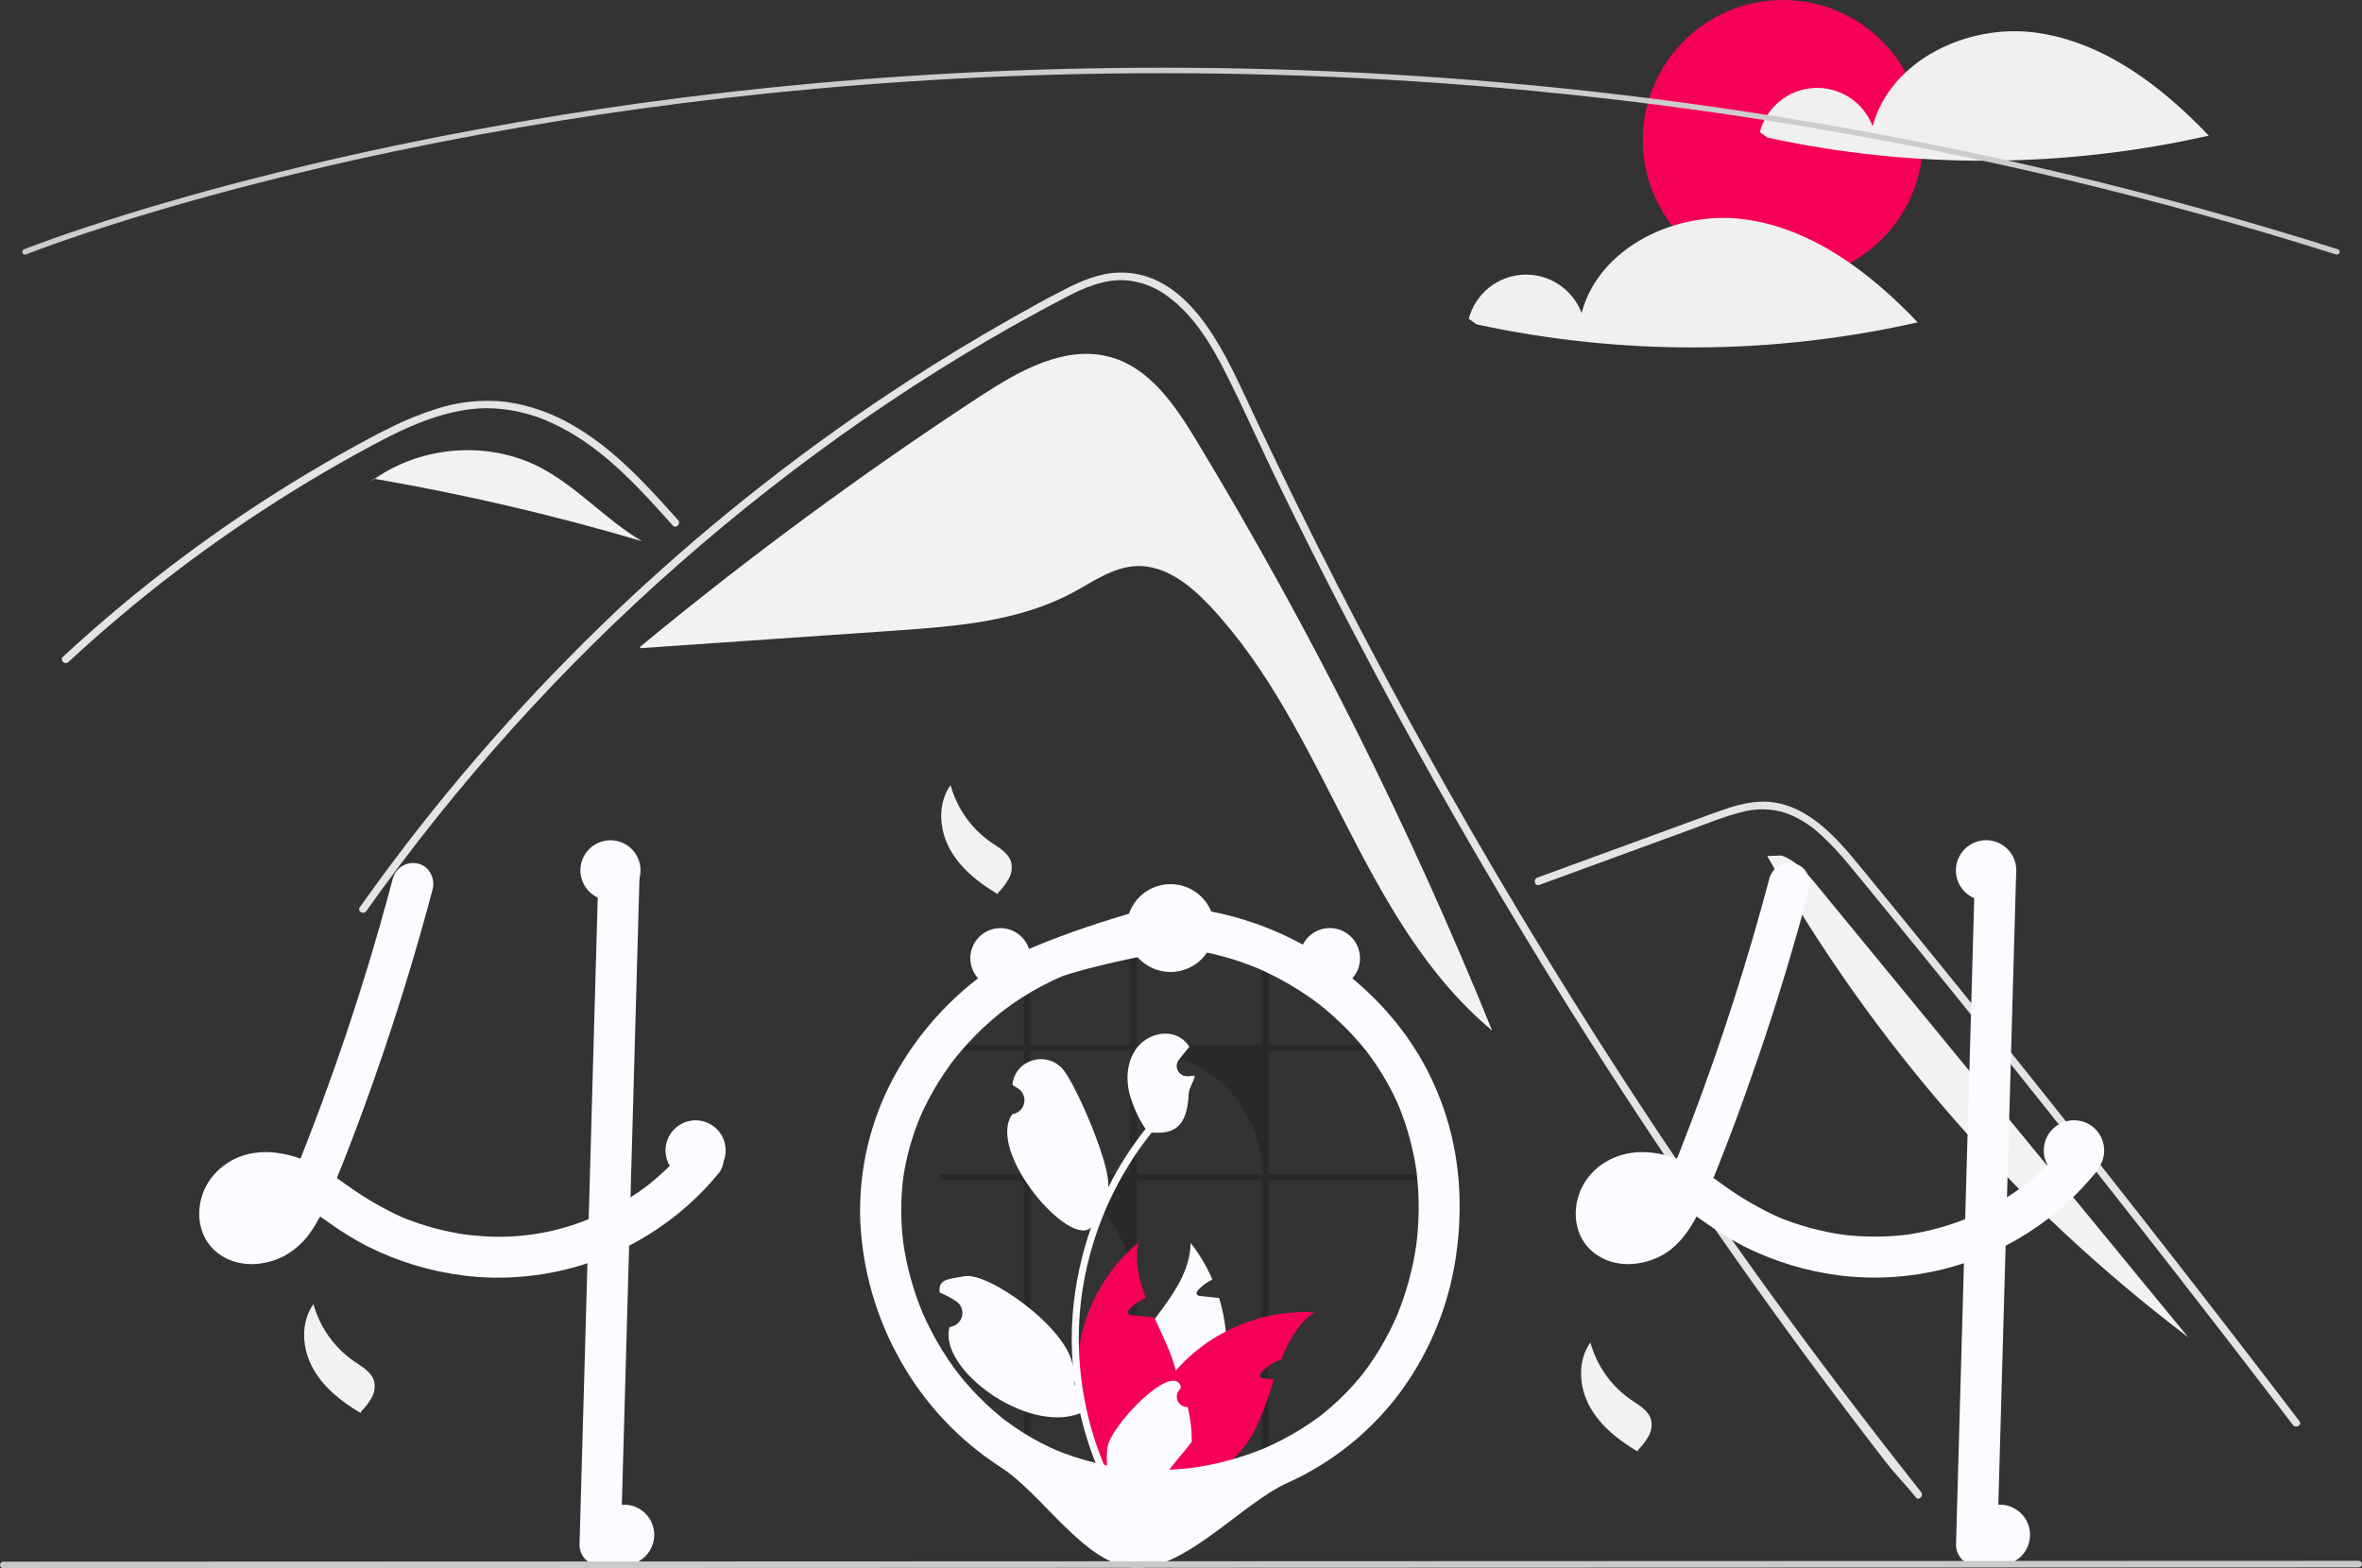<svg width="259" height="172" viewBox="0 0 259 172" fill="none" xmlns="http://www.w3.org/2000/svg">
<rect x="0" y="0" width="259" height="172" fill="#333333" stroke="none"/>
<path d="M131.207 48.343C128.898 44.523 126.161 40.444 121.876 39.197C116.913 37.752 111.814 40.622 107.49 43.453C94.557 51.922 82.103 61.099 70.184 70.943L70.197 71.091C79.476 70.451 88.756 69.811 98.035 69.171C104.74 68.709 111.674 68.183 117.599 65.011C119.848 63.807 122.039 62.2 124.587 62.087C127.752 61.948 130.512 64.159 132.681 66.469C145.511 80.132 149.223 101.027 163.617 113.031C154.541 90.645 143.704 69.015 131.207 48.343Z" fill="#F2F2F2"/>
<path d="M210.07 164.232C208.651 162.441 208.072 162.021 206.672 160.213C195.277 145.473 184.566 130.236 174.541 114.501C167.731 103.814 161.258 92.922 155.124 81.825C152.203 76.549 149.363 71.232 146.602 65.873C144.46 61.718 142.366 57.539 140.32 53.334C139.734 52.133 139.166 50.927 138.6 49.718C137.266 46.874 135.958 44.017 134.553 41.212C132.952 38.015 131.003 34.663 128.063 32.516C126.725 31.498 125.125 30.882 123.45 30.741C121.057 30.586 118.849 31.574 116.773 32.654C101.585 40.574 87.366 50.505 74.505 61.804C61.611 73.129 50.087 85.924 40.165 99.927C39.862 100.36 39.144 99.946 39.45 99.51C40.657 97.804 41.887 96.116 43.141 94.447C58.736 73.704 77.857 55.867 99.631 41.75C103.294 39.376 107.026 37.113 110.827 34.962C112.743 33.877 114.667 32.806 116.624 31.801C118.542 30.815 120.58 29.929 122.771 29.896C130.23 29.78 134.092 38.228 136.745 43.912C137.578 45.701 138.422 47.484 139.276 49.262C142.503 56.012 145.854 62.7 149.329 69.327C151.474 73.418 153.666 77.486 155.905 81.529C162.872 94.121 170.277 106.458 178.121 118.54C188.511 134.543 198.819 148.681 210.655 163.647C210.981 164.061 210.399 164.652 210.07 164.232Z" fill="#E4E4E4"/>
<path d="M73.768 57.633C73.335 57.15 72.904 56.667 72.468 56.184C69.028 52.38 65.338 48.619 60.615 46.438C58.363 45.366 55.904 44.796 53.41 44.768C50.832 44.776 48.312 45.453 45.929 46.4C44.803 46.85 43.702 47.361 42.617 47.904C41.377 48.528 40.16 49.194 38.948 49.864C36.673 51.123 34.428 52.438 32.213 53.807C27.804 56.532 23.534 59.464 19.401 62.605C17.259 64.234 15.161 65.916 13.108 67.652C11.197 69.264 9.326 70.92 7.493 72.618C7.101 72.98 6.516 72.395 6.908 72.033C7.391 71.583 7.879 71.136 8.368 70.694C9.748 69.446 11.15 68.222 12.575 67.022C15.172 64.83 17.837 62.723 20.569 60.7C24.817 57.553 29.212 54.619 33.753 51.899C36.022 50.541 38.322 49.24 40.654 47.995C41.358 47.62 42.07 47.253 42.791 46.905C44.425 46.08 46.124 45.389 47.87 44.837C50.343 44.037 52.959 43.78 55.541 44.084C58.034 44.446 60.435 45.277 62.619 46.532C67.256 49.125 70.853 53.133 74.353 57.045C74.707 57.443 74.124 58.031 73.768 57.633Z" fill="#E4E4E4"/>
<path d="M168.789 97.055L179.901 92.99L185.419 90.972C187.216 90.315 189.008 89.567 190.866 89.096C192.48 88.635 194.194 88.656 195.796 89.159C197.225 89.688 198.533 90.498 199.642 91.543C200.775 92.586 201.829 93.712 202.796 94.912C203.997 96.355 205.181 97.814 206.369 99.268C211.276 105.269 216.15 111.296 220.993 117.35C225.835 123.403 230.645 129.481 235.422 135.586C240.211 141.705 244.967 147.85 249.691 154.021C250.269 154.777 250.847 155.533 251.425 156.29C251.744 156.708 252.464 156.296 252.14 155.872C247.382 149.639 242.591 143.432 237.766 137.25C232.93 131.054 228.06 124.884 223.157 118.74C218.254 112.596 213.318 106.479 208.349 100.389C207.111 98.872 205.871 97.356 204.629 95.842C203.581 94.565 202.545 93.274 201.396 92.085C199.286 89.903 196.651 87.975 193.496 87.923C191.641 87.892 189.846 88.481 188.123 89.104C186.265 89.777 184.412 90.461 182.556 91.14L171.366 95.233L168.568 96.257C168.072 96.438 168.286 97.239 168.789 97.055L168.789 97.055Z" fill="#E4E4E4"/>
<path d="M59.152 51.225C53.505 48.322 46.273 48.891 41.084 52.517C50.982 54.225 60.772 56.51 70.404 59.361C66.404 57.017 63.275 53.344 59.152 51.225Z" fill="#F2F2F2"/>
<path d="M41.028 52.508L39.941 53.392C40.309 53.082 40.691 52.792 41.084 52.518C41.065 52.515 41.047 52.511 41.028 52.508Z" fill="#F2F2F2"/>
<path d="M199.223 97.096C198.129 95.764 196.947 94.37 195.311 93.829L193.783 93.889C205.411 114.439 221.117 132.396 239.934 146.657C226.364 130.136 212.794 113.616 199.223 97.096Z" fill="#F2F2F2"/>
<path d="M104.232 86.11C104.938 88.679 106.531 90.915 108.728 92.422C109.577 93 110.581 93.555 110.872 94.54C111.025 95.169 110.931 95.832 110.609 96.392C110.288 96.946 109.897 97.456 109.446 97.911L109.405 98.065C107.298 96.816 105.293 95.236 104.129 93.081C102.965 90.925 102.802 88.1 104.232 86.11" fill="#F2F2F2"/>
<path d="M174.392 147.243C175.099 149.812 176.691 152.048 178.888 153.555C179.737 154.133 180.742 154.688 181.032 155.673C181.185 156.302 181.091 156.964 180.769 157.525C180.448 158.079 180.057 158.589 179.606 159.044L179.565 159.198C177.458 157.949 175.453 156.369 174.289 154.213C173.125 152.058 172.962 149.233 174.392 147.243" fill="#F2F2F2"/>
<path d="M34.372 143.027C35.079 145.596 36.672 147.832 38.868 149.339C39.718 149.917 40.722 150.472 41.013 151.457C41.166 152.086 41.072 152.749 40.75 153.309C40.429 153.863 40.038 154.373 39.587 154.828L39.546 154.982C37.439 153.733 35.434 152.153 34.27 149.998C33.106 147.842 32.943 145.017 34.372 143.027" fill="#F2F2F2"/>
<path d="M195.5 30.717C203.981 30.717 210.857 23.841 210.857 15.358C210.857 6.876 203.981 0 195.5 0C187.018 0 180.143 6.876 180.143 15.358C180.143 23.841 187.018 30.717 195.5 30.717Z" fill="#F50057"/>
<path d="M223.213 3.575C215.77 2.569 207.273 6.592 205.344 13.851C204.858 12.56 203.974 11.457 202.821 10.702C201.667 9.947 200.303 9.578 198.926 9.648C197.548 9.719 196.229 10.226 195.159 11.095C194.088 11.965 193.322 13.152 192.97 14.486L193.823 15.096C209.772 18.546 226.282 18.471 242.2 14.877C237.023 9.436 230.656 4.581 223.213 3.575Z" fill="#F0F0F0"/>
<path d="M191.295 24.053C183.852 23.047 175.355 27.07 173.426 34.329C172.94 33.039 172.056 31.936 170.902 31.181C169.749 30.425 168.385 30.056 167.007 30.127C165.63 30.198 164.311 30.704 163.24 31.574C162.17 32.443 161.404 33.631 161.052 34.965L161.904 35.575C177.854 39.024 194.364 38.95 210.281 35.356C205.104 29.915 198.738 25.059 191.295 24.053Z" fill="#F0F0F0"/>
<path d="M256.254 27.925C256.223 27.925 256.192 27.92 256.163 27.911C176.546 2.729 106.374 6.022 61.527 13.219C55.424 14.198 49.304 15.329 43.339 16.58C41.816 16.899 40.235 17.241 38.642 17.597C36.739 18.021 34.862 18.457 33.062 18.894C32.284 19.078 31.522 19.264 30.775 19.451C29.643 19.73 28.495 20.021 27.264 20.341C25.889 20.696 24.491 21.068 23.109 21.447C23.104 21.449 23.099 21.45 23.094 21.451L23.094 21.452C21.533 21.878 19.981 22.316 18.48 22.754C17.667 22.989 16.883 23.22 16.131 23.449C16.047 23.472 15.973 23.494 15.898 23.517L15.736 23.566C15.643 23.595 15.55 23.623 15.458 23.649L15.452 23.651L15.452 23.651L15.208 23.727C14.916 23.816 14.632 23.902 14.352 23.988C6.962 26.266 2.899 27.887 2.858 27.903C2.822 27.918 2.783 27.925 2.743 27.925C2.703 27.924 2.664 27.916 2.628 27.9C2.592 27.885 2.559 27.862 2.531 27.834C2.503 27.806 2.482 27.772 2.467 27.736C2.452 27.699 2.445 27.66 2.445 27.62C2.446 27.581 2.454 27.541 2.47 27.505C2.485 27.469 2.508 27.436 2.536 27.408C2.564 27.381 2.598 27.359 2.634 27.344C2.675 27.328 6.758 25.699 14.175 23.412C14.456 23.326 14.741 23.239 15.034 23.151L15.261 23.08C15.268 23.077 15.276 23.075 15.284 23.073C15.376 23.047 15.468 23.018 15.561 22.99L15.723 22.941C15.803 22.917 15.883 22.893 15.964 22.87C16.71 22.643 17.497 22.411 18.312 22.176C19.814 21.738 21.368 21.299 22.929 20.872C22.934 20.87 22.939 20.869 22.944 20.868V20.867C24.331 20.487 25.733 20.114 27.113 19.758C28.346 19.438 29.496 19.146 30.63 18.866C31.38 18.679 32.144 18.493 32.921 18.308C34.724 17.871 36.605 17.434 38.511 17.009C40.107 16.653 41.69 16.31 43.215 15.991C49.19 14.737 55.319 13.605 61.432 12.624C106.343 5.417 176.615 2.119 256.344 27.337C256.413 27.358 256.472 27.404 256.509 27.465C256.547 27.526 256.562 27.599 256.551 27.669C256.54 27.741 256.504 27.805 256.45 27.852C256.395 27.899 256.326 27.925 256.254 27.925Z" fill="#CCCCCC"/>
<path d="M79.19 126.434C79.086 126.129 78.911 125.854 78.678 125.63C78.593 125.551 78.5 125.479 78.401 125.416C77.616 124.892 76.441 124.775 75.694 125.416C75.619 125.482 75.55 125.553 75.487 125.63C75.264 125.904 75.035 126.172 74.8 126.434C74.415 126.874 74.02 127.298 73.608 127.711C73.49 127.825 73.373 127.943 73.252 128.057C73.183 128.127 73.114 128.193 73.045 128.259C72.78 128.512 72.509 128.756 72.235 128.997C72.09 129.126 71.945 129.253 71.798 129.376C71.578 129.56 71.358 129.744 71.135 129.921C71.115 129.937 71.093 129.952 71.072 129.97C71.066 129.973 71.063 129.979 71.057 129.982C71.054 129.982 71.051 129.982 71.048 129.988C71.04 129.991 71.033 129.996 71.027 130.003C70.961 130.048 70.916 130.078 70.883 130.105C70.895 130.099 70.907 130.09 70.919 130.084C70.865 130.126 70.807 130.168 70.753 130.211C70.226 130.599 69.687 130.972 69.136 131.322C67.773 132.194 66.341 132.955 64.854 133.595C64.755 133.635 64.653 133.677 64.55 133.716C60.658 135.311 56.436 135.933 52.249 135.529C51.822 135.496 51.394 135.451 50.967 135.393C50.473 135.321 49.982 135.234 49.494 135.134C47.637 134.764 45.82 134.215 44.068 133.496C41.877 132.492 39.792 131.27 37.847 129.846C37.546 129.632 37.242 129.419 36.938 129.211C37.284 128.362 37.624 127.512 37.956 126.657C38.121 126.244 38.281 125.832 38.437 125.416C39.669 122.215 40.825 118.984 41.933 115.74C43.053 112.455 44.11 109.15 45.104 105.827C45.206 105.489 45.306 105.152 45.402 104.815C45.923 103.059 46.423 101.299 46.902 99.536C46.947 99.364 46.995 99.195 47.037 99.024C47.176 98.518 47.311 98.012 47.444 97.506C47.745 96.365 47.064 95 45.866 94.726C45.289 94.578 44.677 94.66 44.159 94.955C43.641 95.249 43.258 95.733 43.09 96.304C42.96 96.792 42.831 97.277 42.698 97.765C42.063 100.123 41.394 102.473 40.693 104.815C40.59 105.152 40.488 105.489 40.386 105.827C38.838 110.928 37.138 115.978 35.288 120.977C35.065 121.583 34.839 122.186 34.61 122.787C34.499 123.082 34.387 123.378 34.273 123.673C34.053 124.254 33.827 124.835 33.601 125.416C33.472 125.757 33.339 126.097 33.207 126.434C33.12 126.648 33.035 126.862 32.951 127.073C32.092 126.764 31.203 126.55 30.298 126.434L30.154 126.416C29.452 126.332 28.743 126.338 28.043 126.434C26.995 126.556 25.987 126.907 25.09 127.462C24.193 128.017 23.429 128.762 22.852 129.644C21.415 131.906 21.433 135.14 23.448 137.062C25.522 139.04 28.663 139.025 31.105 137.787C32.399 137.087 33.49 136.064 34.273 134.818C34.573 134.366 34.848 133.899 35.098 133.418C35.161 133.46 35.224 133.502 35.288 133.547C35.529 133.716 35.769 133.888 36.007 134.056C37.393 135.06 38.854 135.958 40.377 136.739C43.65 138.367 47.174 139.433 50.801 139.892C50.882 139.902 50.961 139.914 51.042 139.923C51.443 139.974 51.846 140.013 52.249 140.046C58.038 140.482 63.833 139.298 68.986 136.625C69.422 136.399 69.855 136.162 70.283 135.914C70.949 135.529 71.599 135.119 72.235 134.686C72.581 134.451 72.918 134.213 73.252 133.963C74.713 132.887 76.074 131.683 77.32 130.364C77.793 129.867 78.246 129.354 78.678 128.825C79.088 128.393 79.323 127.824 79.341 127.229C79.339 126.957 79.288 126.688 79.19 126.434ZM29.328 133.608C29.392 133.562 29.455 133.514 29.515 133.466C29.497 133.511 29.41 133.562 29.328 133.608H29.328ZM30.295 132.635C30.226 132.713 30.163 132.791 30.093 132.87C29.883 133.106 29.656 133.327 29.416 133.532C29.383 133.562 29.347 133.592 29.31 133.62C29.31 133.62 29.31 133.62 29.309 133.62C29.309 133.62 29.308 133.62 29.308 133.62C29.308 133.621 29.308 133.621 29.308 133.621C29.308 133.622 29.307 133.622 29.307 133.623C29.264 133.642 29.222 133.664 29.181 133.689C29.051 133.767 28.919 133.839 28.784 133.906C28.518 134.003 28.245 134.079 27.967 134.132C27.754 134.147 27.54 134.149 27.326 134.138H27.32C27.172 134.105 27.027 134.065 26.883 134.017C26.811 133.981 26.742 133.939 26.673 133.897C26.645 133.873 26.621 133.848 26.606 133.833C26.577 133.807 26.55 133.777 26.525 133.746C26.525 133.746 26.525 133.745 26.525 133.745C26.525 133.745 26.524 133.744 26.524 133.744C26.524 133.744 26.524 133.743 26.523 133.743C26.523 133.743 26.523 133.743 26.522 133.743C26.489 133.683 26.453 133.623 26.42 133.562C26.418 133.561 26.417 133.559 26.417 133.556C26.393 133.481 26.372 133.403 26.354 133.324C26.347 133.187 26.348 133.049 26.357 132.912C26.397 132.719 26.451 132.53 26.519 132.346C26.58 132.215 26.649 132.088 26.727 131.966C26.733 131.954 26.763 131.906 26.796 131.852C26.799 131.849 26.799 131.849 26.799 131.846C26.844 131.795 26.89 131.74 26.938 131.692C27.019 131.602 27.106 131.524 27.194 131.442C27.363 131.331 27.539 131.23 27.721 131.138C28.008 131.036 28.303 130.956 28.603 130.9C29.045 130.865 29.489 130.869 29.931 130.912C30.349 130.985 30.761 131.086 31.165 131.216C30.921 131.692 30.642 132.149 30.331 132.584C30.319 132.602 30.307 132.62 30.295 132.635ZM26.947 131.644C26.92 131.687 26.889 131.726 26.853 131.761C26.877 131.717 26.909 131.677 26.947 131.644Z" fill="#FCFBFF"/>
<path d="M70.139 95.678C70.112 96.623 70.085 97.569 70.057 98.514C70 100.613 69.941 102.713 69.88 104.814C69.816 107.178 69.75 109.541 69.681 111.903C69.648 113.123 69.614 114.343 69.579 115.562C69.485 118.848 69.393 122.132 69.302 125.416C69.293 125.756 69.281 126.093 69.271 126.434C69.226 128.063 69.181 129.692 69.136 131.321C69.085 133.089 69.034 134.857 68.985 136.625C68.949 137.95 68.912 139.276 68.874 140.603C68.603 150.218 68.332 159.834 68.061 169.45C68.049 170.045 67.808 170.613 67.387 171.034C66.966 171.455 66.398 171.697 65.803 171.708C65.205 171.704 64.633 171.464 64.211 171.042C63.788 170.619 63.549 170.047 63.544 169.45C63.695 164.041 63.847 158.633 64.002 153.224C64.137 148.333 64.275 143.443 64.414 138.552C64.46 136.941 64.505 135.329 64.55 133.716C64.619 131.288 64.687 128.861 64.755 126.434C64.764 126.093 64.776 125.756 64.785 125.416C64.791 125.118 64.8 124.823 64.809 124.525C64.941 119.812 65.074 115.098 65.206 110.383C65.261 108.528 65.313 106.671 65.363 104.814C65.423 102.697 65.483 100.581 65.544 98.466C65.571 97.536 65.595 96.608 65.622 95.678C65.633 95.082 65.875 94.514 66.296 94.093C66.717 93.672 67.285 93.43 67.88 93.419C68.478 93.424 69.049 93.663 69.472 94.086C69.894 94.508 70.134 95.08 70.139 95.678Z" fill="#FCFBFF"/>
<path d="M194.027 96.304C191.659 105.272 188.828 114.112 185.547 122.788C184.641 125.181 183.715 127.569 182.725 129.928L182.953 129.389C182.511 130.513 181.946 131.584 181.27 132.585C181.223 132.649 181.177 132.713 181.129 132.776C181.363 132.477 181.407 132.418 181.262 132.599C181.186 132.689 181.11 132.78 181.031 132.869C180.82 133.105 180.594 133.326 180.354 133.532C180.293 133.584 180.232 133.634 180.17 133.684L180.452 133.464C180.419 133.542 180.189 133.644 180.118 133.688C179.886 133.828 179.644 133.951 179.394 134.055L179.933 133.827C179.523 133.993 179.096 134.11 178.659 134.177L179.259 134.096C178.83 134.156 178.395 134.16 177.965 134.11L178.565 134.191C178.213 134.142 177.869 134.05 177.54 133.915L178.08 134.142C177.904 134.066 177.735 133.976 177.574 133.872C177.492 133.819 177.241 133.629 177.57 133.88C177.911 134.141 177.614 133.902 177.543 133.833C177.485 133.775 177.432 133.712 177.375 133.654C177.109 133.381 177.675 134.123 177.494 133.804C177.398 133.644 177.31 133.48 177.23 133.311L177.457 133.851C177.354 133.594 177.28 133.326 177.238 133.052L177.319 133.652C177.276 133.312 177.276 132.968 177.318 132.627L177.237 133.228C177.293 132.847 177.393 132.475 177.537 132.119L177.309 132.659C177.409 132.419 177.528 132.188 177.664 131.967C177.727 131.852 177.8 131.744 177.883 131.644C177.898 131.649 177.501 132.1 177.712 131.872C177.767 131.812 177.818 131.75 177.874 131.691C177.963 131.596 178.059 131.51 178.153 131.42C178.467 131.121 177.713 131.711 178.076 131.474C178.339 131.301 178.616 131.15 178.903 131.023L178.364 131.25C178.846 131.052 179.352 130.917 179.868 130.847L179.268 130.928C179.915 130.853 180.568 130.861 181.213 130.951L180.613 130.87C181.429 130.994 182.228 131.218 182.989 131.538L182.45 131.311C184.073 132.008 185.51 133.042 186.945 134.057C188.331 135.06 189.791 135.957 191.313 136.739C194.587 138.367 198.111 139.433 201.738 139.893C206.94 140.53 212.219 139.851 217.09 137.917C221.961 135.983 226.268 132.857 229.617 128.825C230.026 128.392 230.261 127.823 230.279 127.228C230.274 126.63 230.037 126.057 229.617 125.631C228.789 124.87 227.224 124.656 226.423 125.631C225.665 126.557 224.85 127.435 223.982 128.259C223.577 128.643 223.162 129.016 222.735 129.376C222.491 129.582 222.244 129.784 221.994 129.982C221.876 130.076 221.507 130.325 222.073 129.923C221.943 130.015 221.819 130.115 221.691 130.21C219.794 131.608 217.739 132.777 215.568 133.693L216.108 133.465C213.778 134.442 211.332 135.113 208.829 135.459L209.43 135.379C206.856 135.717 204.248 135.714 201.675 135.367L202.275 135.448C199.703 135.095 197.187 134.409 194.79 133.409L195.33 133.637C193.017 132.613 190.823 131.342 188.785 129.845C187.724 129.059 186.605 128.355 185.438 127.739C184.079 127.044 182.607 126.597 181.091 126.417C178.249 126.083 175.353 127.19 173.79 129.646C172.352 131.906 172.371 135.14 174.384 137.061C176.458 139.041 179.599 139.024 182.043 137.786C184.397 136.593 185.811 134.116 186.806 131.78C189.043 126.524 191.024 121.146 192.87 115.74C194.696 110.393 196.352 104.991 197.838 99.535C198.022 98.859 198.203 98.182 198.382 97.505C198.683 96.364 198.002 95 196.805 94.727C196.227 94.578 195.615 94.66 195.097 94.954C194.579 95.248 194.195 95.733 194.027 96.304L194.027 96.304Z" fill="#FCFBFF"/>
<path d="M216.56 95.678L215.747 124.525L214.938 153.223L214.481 169.45C214.486 170.047 214.726 170.619 215.148 171.041C215.571 171.464 216.142 171.704 216.74 171.709C217.335 171.697 217.903 171.455 218.324 171.034C218.745 170.613 218.986 170.045 218.998 169.45L219.811 140.602L220.619 111.904L221.077 95.678C221.072 95.08 220.832 94.509 220.41 94.086C219.987 93.664 219.416 93.424 218.818 93.419C218.223 93.43 217.655 93.672 217.234 94.093C216.813 94.514 216.571 95.082 216.56 95.678Z" fill="#FCFBFF"/>
<path opacity="0.2" d="M138.391 161.396H139.092V129.461H155.451V128.762H139.092V115.287H151.726C151.54 115.052 151.35 114.819 151.154 114.59H139.092V105.69C138.86 105.591 138.626 105.496 138.391 105.406V114.59H124.644V103.187C124.409 103.197 124.177 103.214 123.943 103.233V114.59H112.976V106.082C112.741 106.186 112.509 106.296 112.279 106.411V114.59H103.06V115.287H112.279V128.762H103.06V129.461H112.279V161.396H112.976V129.461C114.416 129.461 115.843 129.745 117.173 130.296C118.504 130.847 119.713 131.655 120.731 132.673C121.75 133.692 122.558 134.901 123.109 136.232C123.66 137.563 123.943 138.989 123.943 140.429V161.396H124.644V129.461H138.391V161.396ZM112.976 128.762V115.287H123.943V128.762H112.976ZM124.644 128.762V115.287H124.919C126.688 115.287 128.44 115.636 130.075 116.313C131.709 116.99 133.194 117.983 134.445 119.234C135.696 120.486 136.689 121.971 137.366 123.606C138.043 125.24 138.391 126.993 138.391 128.762H124.644Z" fill="black"/>
<path d="M134.108 151.82C133.225 155.759 131.11 159.314 128.071 161.969C127.848 162.162 127.625 162.349 127.393 162.532C126.83 162.583 126.271 162.636 125.716 162.689C125.255 162.731 124.8 162.776 124.349 162.818L124.268 162.827L124.21 162.333L123.981 160.334C123.094 158.884 122.543 157.254 122.371 155.562C122.199 153.871 122.41 152.163 122.988 150.565C123.783 148.42 125.222 146.526 126.637 144.647C128.592 142.051 130.492 139.485 130.561 136.32C131.522 137.551 132.322 138.9 132.94 140.335C132.357 140.609 131.833 140.995 131.398 141.47C131.275 141.605 131.151 141.795 131.235 141.958C131.308 142.096 131.488 142.129 131.645 142.147C132.021 142.187 132.401 142.226 132.777 142.265C133.078 142.298 133.379 142.328 133.68 142.361C134.045 143.557 134.292 144.786 134.418 146.029C134.621 147.964 134.516 149.918 134.108 151.82Z" fill="#FCFBFF"/>
<path d="M144.105 143.928C142.329 145.22 141.29 147.078 140.483 149.126C139.656 149.391 138.912 149.866 138.324 150.505C138.2 150.641 138.077 150.83 138.161 150.993C138.233 151.131 138.414 151.165 138.571 151.183C138.947 151.222 139.326 151.261 139.703 151.3C138.896 153.721 138.155 156.227 136.728 158.272C135.779 159.622 134.541 160.744 133.105 161.557C132.714 161.78 132.31 161.98 131.895 162.156C130.365 162.274 128.865 162.399 127.393 162.533C126.83 162.584 126.271 162.636 125.716 162.69C125.255 162.732 124.801 162.777 124.349 162.819C124.346 162.653 124.346 162.488 124.349 162.322C124.444 157.91 126.067 153.667 128.941 150.318C129.076 150.162 129.215 150.008 129.357 149.855C130.812 148.299 132.525 147.006 134.418 146.03C137.402 144.478 140.747 143.753 144.105 143.928Z" fill="#F50057"/>
<path d="M126.237 161.144L125.891 162.168L125.716 162.689C125.255 162.731 124.801 162.776 124.349 162.818L124.268 162.827C123.768 162.878 123.271 162.93 122.774 162.981C122.645 162.83 122.515 162.677 122.389 162.52C119.246 158.714 117.737 153.818 118.192 148.902C118.648 143.987 121.03 139.451 124.819 136.287C124.421 138.368 124.885 140.362 125.647 142.34C125.565 142.373 125.487 142.406 125.412 142.443C124.829 142.717 124.305 143.103 123.87 143.578C123.747 143.713 123.623 143.903 123.708 144.066C123.78 144.204 123.96 144.237 124.117 144.255C124.493 144.295 124.873 144.334 125.249 144.373C125.55 144.406 125.851 144.436 126.153 144.469C126.294 144.484 126.436 144.499 126.577 144.514C126.598 144.56 126.616 144.602 126.637 144.647C127.496 146.508 128.42 148.378 128.941 150.318C129.072 150.804 129.174 151.298 129.248 151.796C129.48 153.48 129.33 155.195 128.808 156.813C128.287 158.432 127.408 159.912 126.237 161.144Z" fill="#F50057"/>
<path d="M156.547 117.466C153.954 112.409 149.938 108.154 145.215 105.027C140.476 101.905 135.039 100.004 129.387 99.492C128.647 99.425 127.904 99.386 127.159 99.374C126.28 99.361 113.047 103.178 108.615 106.295C104.184 109.374 100.54 113.452 97.975 118.199C95.415 122.972 94.156 128.334 94.324 133.748C94.543 139.194 96.061 144.509 98.751 149.25C101.404 153.975 105.172 157.98 109.725 160.918C114.344 163.865 118.983 171.68 124.436 171.955C129.93 172.233 136.196 164.862 141.207 162.624C146.218 160.367 150.55 156.836 153.771 152.383C156.901 148.019 158.926 142.961 159.673 137.643C160.448 132.197 160.086 126.581 158.227 121.376C157.75 120.038 157.189 118.732 156.547 117.466C156.011 116.41 154.44 116.022 153.457 116.656C152.95 116.968 152.583 117.463 152.432 118.038C152.281 118.614 152.358 119.225 152.646 119.746C152.961 120.366 153.254 120.996 153.524 121.636L153.297 121.097C154.32 123.559 155.017 126.144 155.367 128.788L155.287 128.187C155.66 131.055 155.653 133.959 155.267 136.825L155.347 136.224C154.957 139.09 154.192 141.892 153.073 144.558L153.3 144.019C152.724 145.379 152.053 146.697 151.291 147.963C150.905 148.603 150.496 149.228 150.063 149.837C149.872 150.104 149.676 150.367 149.479 150.629C149.221 150.971 149.83 150.183 149.564 150.518C149.518 150.575 149.473 150.633 149.428 150.69C149.291 150.861 149.152 151.03 149.012 151.198C148.073 152.318 147.048 153.364 145.947 154.325C145.673 154.564 145.394 154.798 145.111 155.027C144.97 155.141 144.83 155.26 144.683 155.366C144.689 155.362 145.159 155.004 144.88 155.212C144.793 155.277 144.706 155.343 144.619 155.408C144.034 155.841 143.435 156.252 142.82 156.64C141.403 157.533 139.917 158.309 138.376 158.963L138.916 158.735C136.258 159.855 133.464 160.619 130.606 161.009L131.206 160.929C128.35 161.315 125.455 161.32 122.598 160.944L123.198 161.025C120.601 160.676 118.061 159.989 115.642 158.982L116.181 159.209C114.78 158.618 113.429 157.914 112.141 157.104C111.504 156.702 110.883 156.276 110.279 155.825C110.193 155.761 110.108 155.695 110.022 155.63C109.746 155.422 110.22 155.784 110.224 155.786C110.063 155.671 109.909 155.548 109.761 155.418C109.47 155.18 109.182 154.937 108.9 154.688C107.769 153.692 106.713 152.614 105.74 151.463C105.497 151.175 105.258 150.883 105.025 150.587C104.924 150.458 104.74 150.198 105.147 150.746C105.093 150.674 105.038 150.603 104.984 150.531C104.854 150.359 104.726 150.186 104.6 150.011C104.157 149.399 103.737 148.772 103.339 148.13C102.438 146.677 101.652 145.156 100.988 143.58L101.216 144.12C100.129 141.534 99.386 138.817 99.006 136.038L99.086 136.638C98.743 134.077 98.738 131.481 99.072 128.918L98.991 129.519C99.333 127.037 100.001 124.611 100.977 122.303L100.749 122.843C101.363 121.398 102.088 120.003 102.916 118.67C103.33 118.003 103.77 117.352 104.234 116.717C104.339 116.573 104.446 116.43 104.554 116.287C104.651 116.158 104.92 115.838 104.462 116.404C104.507 116.349 104.55 116.292 104.594 116.235C104.849 115.913 105.11 115.595 105.377 115.282C106.388 114.099 107.483 112.989 108.654 111.963C108.95 111.704 109.251 111.45 109.556 111.202C109.695 111.089 109.834 110.977 109.975 110.867C110.031 110.823 110.088 110.779 110.144 110.735C109.542 111.213 109.977 110.865 110.113 110.763C110.742 110.291 111.388 109.843 112.051 109.419C113.524 108.477 115.074 107.66 116.684 106.977L116.145 107.205C118.481 106.224 128.834 103.908 130.717 104.161L130.117 104.08C132.884 104.466 135.589 105.214 138.162 106.303L137.623 106.075C138.927 106.629 140.194 107.266 141.417 107.981C142.028 108.34 142.627 108.717 143.214 109.115C143.492 109.303 143.767 109.495 144.038 109.691C144.174 109.789 144.309 109.889 144.444 109.989C144.518 110.045 144.593 110.101 144.667 110.157C144.98 110.392 144.236 109.817 144.564 110.077C145.662 110.939 146.705 111.87 147.686 112.863C148.168 113.354 148.633 113.861 149.082 114.383C149.312 114.651 149.538 114.922 149.759 115.198C149.868 115.335 150.242 115.831 149.784 115.224C149.896 115.372 150.009 115.519 150.12 115.669C151.071 116.957 151.916 118.321 152.646 119.746C153.186 120.799 154.75 121.192 155.736 120.556C156.243 120.244 156.61 119.749 156.761 119.173C156.912 118.598 156.835 117.986 156.547 117.466Z" fill="#FCFBFF"/>
<path d="M130.232 154.325C129.999 154.335 129.768 154.274 129.571 154.149C129.374 154.025 129.22 153.842 129.13 153.627C129.04 153.411 129.018 153.174 129.068 152.946C129.117 152.718 129.236 152.51 129.407 152.352C129.436 152.238 129.456 152.156 129.485 152.042C129.475 152.017 129.465 151.992 129.454 151.967C128.406 149.468 121.72 156.434 121.431 158.783C121.304 159.821 121.357 160.873 121.59 161.893C119.424 157.168 118.299 152.032 118.292 146.835C118.291 145.53 118.364 144.227 118.509 142.931C118.629 141.868 118.795 140.813 119.008 139.766C120.169 134.082 122.661 128.755 126.28 124.221C128.35 124.337 130.164 124.022 130.339 120.01C130.37 119.296 130.9 118.678 131.016 117.975C130.819 118.001 130.618 118.017 130.42 118.03C130.359 118.033 130.294 118.037 130.232 118.04L130.209 118.041C129.992 118.051 129.777 117.998 129.589 117.888C129.401 117.778 129.249 117.616 129.152 117.422C129.054 117.228 129.014 117.01 129.037 116.793C129.061 116.577 129.146 116.372 129.283 116.204C129.368 116.099 129.454 115.994 129.539 115.889C129.669 115.727 129.801 115.568 129.931 115.406C129.946 115.391 129.96 115.374 129.973 115.357C130.122 115.173 130.271 114.991 130.42 114.807C130.148 114.384 129.782 114.031 129.351 113.773C127.858 112.899 125.798 113.504 124.719 114.855C123.637 116.206 123.433 118.102 123.809 119.789C124.178 121.226 124.789 122.589 125.616 123.82C125.535 123.923 125.451 124.024 125.37 124.127C123.89 126.031 122.599 128.076 121.518 130.231C121.824 127.84 118.081 119.207 116.634 117.378C114.896 115.181 111.331 116.14 111.025 118.925C111.022 118.952 111.019 118.978 111.016 119.005C111.231 119.127 111.442 119.255 111.647 119.392C111.906 119.564 112.107 119.811 112.222 120.1C112.338 120.389 112.364 120.706 112.297 121.009C112.23 121.313 112.072 121.589 111.845 121.802C111.618 122.015 111.332 122.154 111.025 122.201L110.994 122.206C108.116 126.315 117.34 137.009 119.649 134.608C118.562 137.688 117.881 140.896 117.621 144.152C117.474 146.073 117.483 148.003 117.647 149.922L117.638 149.854C117.125 145.673 108.324 139.458 105.754 139.975C104.273 140.274 102.815 140.206 103.04 141.699C103.043 141.723 103.047 141.747 103.051 141.771C103.449 141.933 103.838 142.121 104.213 142.331C104.428 142.453 104.639 142.581 104.845 142.718C105.103 142.89 105.304 143.137 105.42 143.426C105.536 143.715 105.562 144.032 105.494 144.335C105.427 144.639 105.27 144.915 105.043 145.128C104.816 145.341 104.53 145.48 104.222 145.527L104.191 145.532C104.168 145.536 104.149 145.539 104.126 145.542C102.816 150.049 112.529 157.323 118.434 155.008H118.438C119.023 157.552 119.871 160.027 120.968 162.395H130.006C130.038 162.295 130.067 162.191 130.096 162.091C129.26 162.143 128.42 162.093 127.595 161.942C128.266 161.119 128.937 160.289 129.607 159.466C129.622 159.451 129.636 159.435 129.649 159.418C129.989 158.997 130.333 158.579 130.673 158.158L130.673 158.157C130.691 156.866 130.543 155.578 130.232 154.325L130.232 154.325ZM119.882 133.963L119.887 133.957L119.882 133.97V133.963ZM117.881 152.012L117.803 151.837C117.806 151.71 117.806 151.584 117.803 151.455C117.803 151.419 117.796 151.383 117.796 151.348C117.825 151.571 117.851 151.795 117.884 152.018L117.881 152.012Z" fill="#FCFBFF"/>
<path d="M28.681 135.517C30.51 135.517 31.993 134.034 31.993 132.204C31.993 130.375 30.51 128.892 28.681 128.892C26.852 128.892 25.369 130.375 25.369 132.204C25.369 134.034 26.852 135.517 28.681 135.517Z" fill="#FCFBFF"/>
<path d="M68.428 171.655C70.258 171.655 71.741 170.171 71.741 168.342C71.741 166.512 70.258 165.029 68.428 165.029C66.599 165.029 65.116 166.512 65.116 168.342C65.116 170.171 66.599 171.655 68.428 171.655Z" fill="#FCFBFF"/>
<path d="M219.288 171.655C221.117 171.655 222.6 170.171 222.6 168.342C222.6 166.512 221.117 165.029 219.288 165.029C217.459 165.029 215.976 166.512 215.976 168.342C215.976 170.171 217.459 171.655 219.288 171.655Z" fill="#FCFBFF"/>
<path d="M227.418 129.493C229.247 129.493 230.73 128.01 230.73 126.181C230.73 124.351 229.247 122.868 227.418 122.868C225.589 122.868 224.106 124.351 224.106 126.181C224.106 128.01 225.589 129.493 227.418 129.493Z" fill="#FCFBFF"/>
<path d="M217.782 98.777C219.612 98.777 221.095 97.293 221.095 95.464C221.095 93.635 219.612 92.151 217.782 92.151C215.953 92.151 214.47 93.635 214.47 95.464C214.47 97.293 215.953 98.777 217.782 98.777Z" fill="#FCFBFF"/>
<path d="M79.57 126.181C79.568 127.027 79.24 127.84 78.656 128.452C78.071 129.063 77.274 129.427 76.429 129.467C75.584 129.507 74.755 129.22 74.115 128.667C73.476 128.113 73.073 127.335 72.991 126.492C72.909 125.65 73.154 124.809 73.676 124.142C74.197 123.476 74.954 123.035 75.791 122.911C76.628 122.788 77.481 122.991 78.172 123.478C78.864 123.966 79.341 124.701 79.507 125.531C79.549 125.745 79.57 125.963 79.57 126.181Z" fill="#FCFBFF"/>
<path d="M145.815 108.413C147.645 108.413 149.128 106.93 149.128 105.101C149.128 103.271 147.645 101.788 145.815 101.788C143.986 101.788 142.503 103.271 142.503 105.101C142.503 106.93 143.986 108.413 145.815 108.413Z" fill="#FCFBFF"/>
<path d="M112.994 105.101C112.992 105.947 112.665 106.76 112.08 107.372C111.495 107.983 110.698 108.347 109.853 108.387C109.008 108.427 108.179 108.14 107.54 107.587C106.9 107.033 106.497 106.254 106.415 105.412C106.334 104.57 106.579 103.729 107.1 103.062C107.621 102.395 108.378 101.955 109.215 101.831C110.052 101.708 110.905 101.911 111.596 102.398C112.288 102.886 112.766 103.621 112.931 104.45C112.973 104.665 112.994 104.883 112.994 105.101Z" fill="#FCFBFF"/>
<path d="M70.235 95.464C70.233 96.31 69.906 97.123 69.321 97.735C68.737 98.347 67.939 98.71 67.094 98.75C66.249 98.79 65.421 98.504 64.781 97.95C64.141 97.396 63.739 96.618 63.657 95.775C63.575 94.933 63.82 94.092 64.341 93.425C64.862 92.759 65.62 92.318 66.457 92.195C67.294 92.071 68.146 92.274 68.838 92.761C69.529 93.249 70.007 93.984 70.172 94.814C70.215 95.028 70.236 95.246 70.235 95.464Z" fill="#FCFBFF"/>
<path d="M180.444 136.721C182.273 136.721 183.756 135.238 183.756 133.408C183.756 131.579 182.273 130.096 180.444 130.096C178.615 130.096 177.132 131.579 177.132 133.408C177.132 135.238 178.615 136.721 180.444 136.721Z" fill="#FCFBFF"/>
<path d="M128.351 106.606C131.011 106.606 133.168 104.449 133.168 101.788C133.168 99.127 131.011 96.97 128.351 96.97C125.69 96.97 123.533 99.127 123.533 101.788C123.533 104.449 125.69 106.606 128.351 106.606Z" fill="#FCFBFF"/>
<path d="M258.641 171.908L0.359 172C0.311 172 0.265 171.991 0.221 171.973C0.178 171.955 0.138 171.928 0.105 171.895C0.072 171.862 0.045 171.822 0.027 171.779C0.009 171.735 0 171.689 0 171.642C0 171.594 0.009 171.548 0.027 171.504C0.045 171.461 0.072 171.421 0.105 171.388C0.138 171.355 0.178 171.328 0.221 171.31C0.265 171.292 0.311 171.283 0.359 171.283L258.641 171.19C258.736 171.191 258.827 171.229 258.894 171.296C258.961 171.363 258.999 171.454 258.999 171.549C258.999 171.644 258.961 171.735 258.894 171.802C258.827 171.869 258.736 171.907 258.641 171.908Z" fill="#CACACA"/>
</svg>
